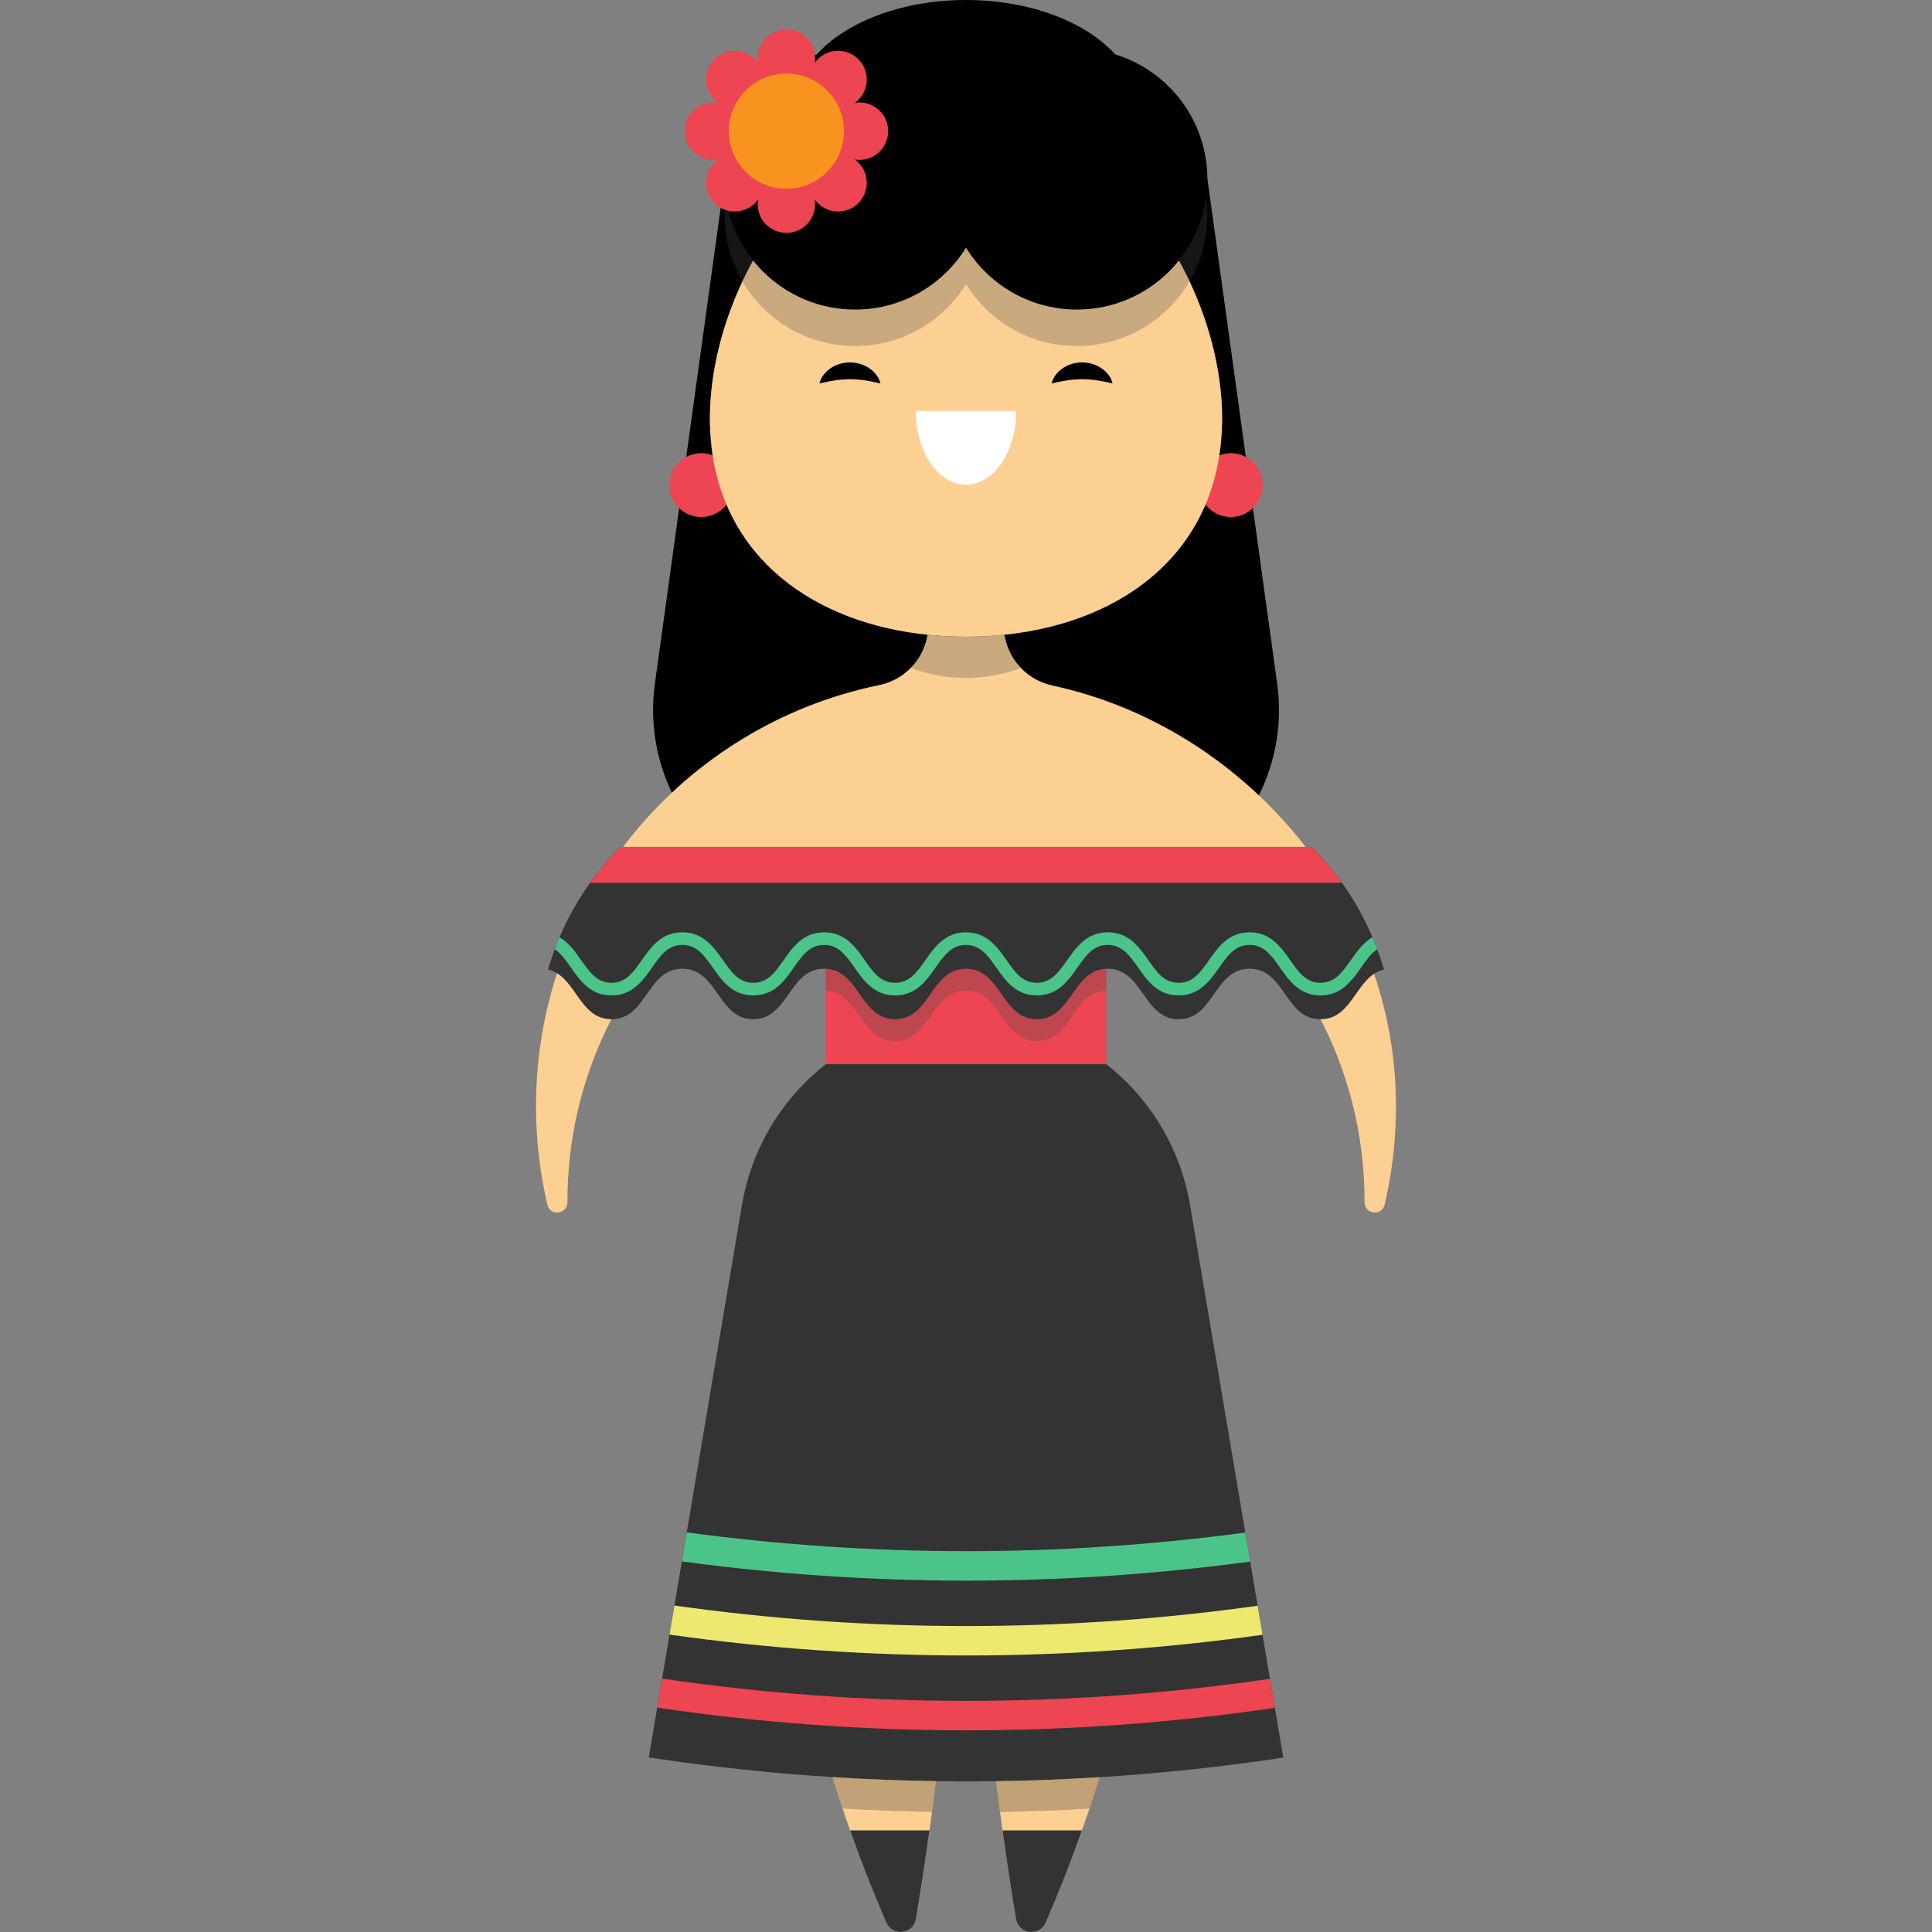 <?xml version="1.0" encoding="iso-8859-1"?>
<!-- Generator: Adobe Illustrator 19.0.0, SVG Export Plug-In . SVG Version: 6.00 Build 0)  -->
<svg version="1.1" id="Layer_1" xmlns="http://www.w3.org/2000/svg" xmlns:xlink="http://www.w3.org/1999/xlink" x="0px" y="0px"
	 viewBox="0 0 459.279 459.279" style="enable-background:new 0 0 459.279 459.279;" xml:space="preserve">
<rect x="0" y="0" width="459.279" height="459.279" fill="#808080" stroke="none"/>
<g>
	<g>
		<path style="fill:#FCCF92;" d="M195.453,414.461c0.014,0.048,0.027,0.096,0.041,0.145c1.95,6.744,4.137,13.602,6.589,20.525
			c2.56,7.25,5.42,14.57,8.6,21.91c1.47,3.4,6.47,2.78,7.07-0.87c0.92-5.54,2.05-12.75,3.2-21.04
			c0.859-6.163,1.732-12.924,2.541-20.043c0.024-0.208,0.047-0.419,0.07-0.627L195.453,414.461L195.453,414.461z"/>
		<path style="fill:#FCCF92;" d="M235.717,414.461c0.029,0.261,0.058,0.525,0.088,0.785c0.803,7.061,1.668,13.768,2.519,19.885
			c1.15,8.29,2.28,15.5,3.2,21.04c0.61,3.65,5.61,4.27,7.08,0.87c3.18-7.34,6.04-14.66,8.6-21.91
			c2.47-6.973,4.669-13.879,6.629-20.67H235.717z"/>
	</g>
	<path style="fill:#333333;" d="M305.063,417.821c-14.49,2.19-29.05,3.74-43.64,4.65c-8.2,0.52-16.42,0.84-24.64,0.95
		c-4.76,0.07-9.52,0.07-14.29-0.01c-8.22-0.11-16.43-0.43-24.64-0.96c-14.58-0.92-29.14-2.48-43.62-4.67l22.14-131.29
		c4.39-26,26.9-45.03,53.27-45.03c13.18,0,25.4,4.76,34.87,12.76c9.48,8.01,16.2,19.27,18.39,32.27L305.063,417.821z"/>
	<path style="opacity:0.29;fill:#333333;enable-background:new    ;" d="M222.493,423.411c-0.31,2.51-0.62,4.95-0.94,7.32
		c-7.09-0.11-14.18-0.38-21.27-0.8c-0.84-2.51-1.65-5-2.43-7.48C206.063,422.981,214.274,423.301,222.493,423.411z"/>
	<rect x="196.303" y="225.791" style="fill:#ED4551;" width="66.67" height="27.2"/>
	<path style="opacity:0.29;fill:#333333;enable-background:new    ;" d="M261.423,422.471c-0.77,2.48-1.58,4.98-2.43,7.48h-0.01
		c-7.08,0.42-14.17,0.68-21.26,0.78c-0.31-2.36-0.63-4.8-0.94-7.31C245.003,423.311,253.224,422.991,261.423,422.471z"/>
	<path style="opacity:0.29;fill:#4D4D4D;enable-background:new    ;" d="M262.974,225.791v9.72c-3.97,0.16-6.02,3.08-8.06,5.99
		c-2.11,3-4.22,6-8.43,6c-4.21,0-6.32-3-8.43-6c-2.11-3-4.22-6-8.43-6c-4.21,0-6.31,3-8.42,6s-4.21,6-8.43,6s-6.32-3-8.43-6
		c-2.04-2.91-4.08-5.81-8.04-5.99v-9.72H262.974z"/>
	<path style="fill:#333333;" d="M202.083,435.131h18.87c-1.15,8.29-2.28,15.5-3.2,21.04c-0.6,3.65-5.6,4.27-7.07,0.87
		C207.503,449.701,204.643,442.381,202.083,435.131z"/>
	<path style="fill:#333333;" d="M257.203,435.131c-2.56,7.25-5.42,14.57-8.6,21.91c-1.47,3.4-6.47,2.78-7.08-0.87
		c-0.92-5.54-2.05-12.75-3.2-21.04H257.203z"/>
	<path style="fill:#4BC48A;" d="M297.203,371.221c-22.41,3.03-44.91,4.53-67.4,4.53c-22.59,0-45.19-1.52-67.71-4.57l1.16-6.9
		c44.16,5.94,88.63,5.96,132.79,0.04L297.203,371.221z"/>
	<path style="fill:#EDE970;" d="M300.143,388.621c-23.39,3.28-46.87,4.92-70.34,4.92c-23.58,0-47.16-1.65-70.65-4.96l1.17-6.91
		c46.1,6.49,92.55,6.5,138.65,0.05l0.3,1.77L300.143,388.621z"/>
	<path style="fill:#ED4551;" d="M303.073,405.991c-24.36,3.57-48.82,5.35-73.27,5.35c-24.56,0-49.12-1.8-73.58-5.4l1.09-6.45
		l0.08-0.45c48.04,7.04,96.47,7.06,144.51,0.05l0.07,0.4L303.073,405.991z"/>
	<path d="M229.641,151.372l-57.615,52.672l0,0c-12.322-10.019-18.52-25.745-16.346-41.478l16.581-119.98l17.483,4.113
		c-12.854,14.435-20.979,34.506-20.979,52.874C168.765,128.532,202.543,147.079,229.641,151.372z"/>
	<path d="M229.641,151.372l57.63,52.672l0,0c12.322-10.019,18.52-25.745,16.346-41.478l-16.581-119.98l-17.483,4.113
		c12.854,14.435,20.979,34.506,20.979,52.874C290.532,128.532,256.74,147.079,229.641,151.372z"/>
	<path style="fill:#FCCF92;" d="M250.173,162.961c-2.91-0.63-5.5-2.1-7.46-4.16c-1.88-1.94-3.22-4.39-3.79-7.14l-0.16-0.76
		c-2.97,0.32-6.02,0.47-9.12,0.47c-3.1,0-6.15-0.16-9.13-0.47l-0.13,0.64c-0.58,2.79-1.95,5.29-3.88,7.24
		c-1.99,2.03-4.58,3.48-7.49,4.08c-46.56,9.54-81.59,50.75-81.59,100.13c0,8.06,0.94,15.9,2.7,23.42c0.66,2.81,4.78,2.27,4.77-0.61
		v-0.22c0-29.282,13.29-55.459,34.165-72.838c1.584,6.58,7.523,11.514,14.572,11.514h84.884c8.25,0,15-6.75,15-15v-1.61
		c24.692,17.101,40.87,45.627,40.87,77.934v0.22c0,2.89,4.13,3.36,4.79,0.55c1.87-8,2.8-16.37,2.67-24.97
		C331.113,213.921,295.464,172.711,250.173,162.961z"/>
	<path style="fill:#333333;" d="M329.001,230.491c-3.08,0.7-4.87,3.25-6.66,5.8c-2.11,3-4.21,6-8.43,6s-6.32-3-8.43-6
		s-4.21-6-8.43-6s-6.32,3-8.43,6s-4.21,6-8.43,6s-6.32-3-8.43-6s-4.21-6-8.43-6c-4.21,0-6.32,3-8.42,6c-2.11,3-4.22,6-8.43,6
		s-6.32-3-8.43-6s-4.22-6-8.43-6c-4.21,0-6.31,3-8.42,6s-4.21,6-8.43,6s-6.32-3-8.43-6s-4.21-6-8.42-6c-4.21,0-6.32,3-8.43,6
		c-2.1,3-4.21,6-8.42,6c-4.22,0-6.32-3-8.43-6s-4.21-6-8.43-6c-4.21,0-6.32,3-8.42,6c-2.11,3-4.22,6-8.43,6s-6.32-3-8.43-6
		c-1.78-2.55-3.57-5.09-6.65-5.8l0.3-0.99c0.4-1.3,0.83-2.58,1.3-3.85c0.35-0.96,0.73-1.9,1.13-2.83c1.23-2.92,2.67-5.74,4.3-8.45
		c0.93-1.54,1.91-3.05,2.97-4.51c2.15-3.03,4.57-5.89,7.23-8.53h164.26c2.66,2.65,5.08,5.5,7.24,8.53
		c2.89,4.03,5.32,8.38,7.25,12.95c0.41,0.94,0.78,1.88,1.13,2.84c0.48,1.27,0.91,2.55,1.31,3.85L329.001,230.491z"/>
	<path style="fill:#4BC48A;" d="M327.393,225.651c-1.48,1-2.62,2.64-3.82,4.34c-2.2,3.12-4.67,6.64-9.66,6.64s-7.46-3.52-9.64-6.62
		c-2.05-2.91-3.79-5.38-7.22-5.38s-5.17,2.47-7.19,5.34c-2.21,3.14-4.68,6.66-9.67,6.66c-4.99,0-7.46-3.52-9.64-6.62
		c-2.05-2.91-3.79-5.38-7.22-5.38c-3.44,0-5.18,2.48-7.19,5.36c-2.19,3.11-4.67,6.64-9.66,6.64s-7.47-3.53-9.66-6.64
		c-2.02-2.88-3.77-5.36-7.2-5.36c-3.42,0-5.16,2.47-7.18,5.34c-2.21,3.14-4.68,6.66-9.67,6.66s-7.46-3.52-9.64-6.62
		c-2.05-2.91-3.79-5.38-7.21-5.38c-3.43,0-5.18,2.48-7.21,5.36c-2.17,3.11-4.64,6.64-9.64,6.64c-4.99,0-7.46-3.52-9.64-6.62
		c-2.05-2.91-3.79-5.38-7.22-5.38c-3.44,0-5.18,2.48-7.19,5.36c-2.19,3.11-4.67,6.64-9.66,6.64s-7.47-3.53-9.66-6.64
		c-1.19-1.71-2.33-3.34-3.82-4.34c0.35-0.96,0.73-1.9,1.13-2.83c2.25,1.29,3.77,3.47,5.15,5.45c2.02,2.87,3.77,5.36,7.2,5.36
		s5.18-2.49,7.2-5.37c2.18-3.11,4.65-6.63,9.65-6.63c4.99,0,7.46,3.51,9.64,6.61c2.05,2.91,3.79,5.39,7.22,5.39
		c3.44,0,5.18-2.49,7.19-5.36c2.19-3.12,4.67-6.64,9.66-6.64c4.98,0,7.45,3.51,9.63,6.61c2.04,2.91,3.79,5.39,7.22,5.39
		c3.43,0,5.17-2.48,7.19-5.35c2.21-3.14,4.68-6.65,9.66-6.65c4.99,0,7.47,3.52,9.65,6.63c2.03,2.88,3.78,5.37,7.21,5.37
		c3.43,0,5.18-2.49,7.2-5.37c2.18-3.11,4.65-6.63,9.65-6.63c4.99,0,7.46,3.51,9.64,6.61c2.04,2.91,3.79,5.39,7.22,5.39
		s5.17-2.48,7.19-5.35c2.21-3.14,4.68-6.65,9.67-6.65c4.99,0,7.46,3.51,9.64,6.61c2.05,2.91,3.79,5.39,7.22,5.39
		s5.17-2.48,7.19-5.35c1.39-1.99,2.92-4.16,5.16-5.47C326.673,223.751,327.044,224.691,327.393,225.651z"/>
	<path style="fill:#ED4551;" d="M319.006,209.861h-178.73c2.15-3.03,4.57-5.89,7.23-8.53h164.26
		C314.426,203.981,316.846,206.831,319.006,209.861z"/>
	<path style="opacity:0.29;fill:#4D4D4D;enable-background:new    ;" d="M242.714,158.801c-4.07,1.53-8.47,2.36-13.07,2.36
		c-4.62,0-9.05-0.84-13.14-2.38c1.93-1.95,3.3-4.45,3.88-7.24l0.13-2.64c2.98,0.31,6.03,0.47,9.13,0.47s6.15-0.15,9.12-0.47
		l0.16,2.76C239.493,154.411,240.833,156.861,242.714,158.801z"/>
	<g>
		<circle style="fill:#ED4551;" cx="166.701" cy="115.318" r="7.589"/>
		<circle style="fill:#ED4551;" cx="292.582" cy="115.318" r="7.589"/>
	</g>
	<path style="fill:#FCCF92;" d="M290.513,99.571c0,30.51-22.46,48.31-51.75,51.33c-2.97,0.32-6.02,0.47-9.12,0.47
		c-3.1,0-6.15-0.16-9.13-0.47c-1.49-0.15-2.97-0.34-4.42-0.57c-27.1-4.29-47.33-21.8-47.33-50.76c0-18.37,8.13-38.44,20.98-52.87
		c10.69-12,24.65-20.11,39.9-20.11C263.263,26.591,290.513,65.951,290.513,99.571z"/>
	<path style="opacity:0.29;fill:#4D4D4D;enable-background:new    ;" d="M265.132,21.612c-6.982-7.725-20.255-12.945-35.491-12.945
		s-28.509,5.22-35.491,12.945c-12.674,3.894-21.889,15.69-21.889,29.641c0,17.124,13.882,31.006,31.006,31.006
		c11.143,0,20.909-5.881,26.374-14.706c5.466,8.825,15.231,14.706,26.374,14.706c17.124,0,31.006-13.882,31.006-31.006
		C287.021,37.302,277.806,25.506,265.132,21.612z"/>
	<path style="fill:#FFFFFF;" d="M241.594,97.691c0,2.02-0.23,3.97-0.67,5.77c-1.62,6.86-6.06,11.78-11.28,11.78
		s-9.67-4.92-11.29-11.78c-0.44-1.8-0.67-3.75-0.67-5.77H241.594z"/>
	<g>
		<path d="M209.291,91.149c0,0-0.303-0.04-0.778-0.17c-0.234-0.078-0.532-0.14-0.829-0.189c-0.299-0.06-0.603-0.132-0.969-0.186
			c-0.345-0.076-0.715-0.135-1.097-0.184c-0.368-0.082-0.776-0.08-1.158-0.154c-0.403-0.009-0.794-0.077-1.2-0.08
			c-0.401-0.034-0.808-0.022-1.213-0.038c-0.405,0.017-0.811,0.008-1.212,0.041c-0.406,0.007-0.797,0.069-1.199,0.082
			c-0.382,0.074-0.79,0.072-1.157,0.155c-0.382,0.048-0.752,0.107-1.097,0.183c-0.361,0.049-0.683,0.133-0.987,0.199
			c-0.309,0.06-0.594,0.111-0.817,0.178c-0.461,0.116-0.775,0.164-0.775,0.164s0.059-0.289,0.251-0.763
			c0.092-0.242,0.22-0.528,0.416-0.818c0.187-0.301,0.415-0.637,0.719-0.948c0.148-0.161,0.311-0.322,0.481-0.492
			c0.18-0.151,0.376-0.296,0.578-0.452c0.401-0.321,0.882-0.551,1.382-0.808c0.517-0.196,1.06-0.427,1.642-0.519
			c0.574-0.15,1.177-0.162,1.776-0.201c0.599,0.039,1.201,0.054,1.776,0.204c0.581,0.096,1.125,0.322,1.641,0.521
			c0.499,0.257,0.981,0.488,1.381,0.808c0.202,0.156,0.398,0.299,0.578,0.452c0.17,0.17,0.334,0.329,0.481,0.491
			c0.299,0.306,0.545,0.654,0.737,0.96c0.208,0.3,0.323,0.576,0.404,0.807C209.221,90.852,209.291,91.149,209.291,91.149z"/>
		<path d="M264.482,91.149c0,0-0.303-0.04-0.778-0.17c-0.234-0.078-0.532-0.14-0.829-0.189c-0.299-0.06-0.603-0.132-0.969-0.186
			c-0.345-0.076-0.715-0.135-1.097-0.184c-0.368-0.082-0.776-0.08-1.158-0.154c-0.403-0.009-0.794-0.077-1.2-0.08
			c-0.401-0.034-0.808-0.022-1.213-0.038c-0.405,0.017-0.811,0.008-1.212,0.041c-0.406,0.007-0.797,0.069-1.199,0.082
			c-0.382,0.074-0.79,0.073-1.157,0.155c-0.382,0.048-0.752,0.107-1.097,0.183c-0.361,0.049-0.683,0.133-0.987,0.199
			c-0.309,0.06-0.594,0.111-0.817,0.178c-0.461,0.116-0.775,0.164-0.775,0.164s0.059-0.289,0.251-0.763
			c0.092-0.242,0.22-0.528,0.416-0.818c0.187-0.301,0.415-0.637,0.719-0.948c0.148-0.161,0.311-0.322,0.481-0.492
			c0.18-0.151,0.376-0.296,0.578-0.452c0.401-0.321,0.882-0.551,1.382-0.808c0.517-0.196,1.06-0.427,1.642-0.519
			c0.574-0.15,1.177-0.162,1.776-0.201c0.599,0.039,1.201,0.054,1.776,0.204c0.581,0.096,1.125,0.322,1.641,0.521
			c0.499,0.257,0.981,0.488,1.381,0.808c0.202,0.156,0.398,0.299,0.578,0.452c0.17,0.17,0.334,0.329,0.481,0.491
			c0.299,0.306,0.545,0.654,0.737,0.96c0.208,0.3,0.323,0.576,0.404,0.807C264.411,90.852,264.482,91.149,264.482,91.149z"/>
	</g>
	<path d="M265.132,12.945C258.151,5.22,244.878,0,229.641,0c-15.236,0-28.509,5.22-35.491,12.945
		c-12.674,3.894-21.889,15.69-21.889,29.641c0,17.124,13.882,31.006,31.006,31.006c11.143,0,20.909-5.881,26.374-14.706
		c5.466,8.824,15.231,14.706,26.374,14.706c17.124,0,31.006-13.882,31.006-31.006C287.021,28.636,277.806,16.839,265.132,12.945z"/>
	<path style="fill:#ED4551;" d="M211.131,31.175c0-3.771-3.057-6.828-6.828-6.828c-0.377,0-0.745,0.038-1.105,0.097
		c0.297-0.213,0.584-0.446,0.851-0.713c2.666-2.666,2.666-6.989,0-9.656c-2.666-2.666-6.989-2.666-9.656,0
		c-0.267,0.267-0.499,0.554-0.713,0.851c0.059-0.361,0.097-0.728,0.097-1.105c0-3.771-3.057-6.828-6.828-6.828
		s-6.828,3.057-6.828,6.828c0,0.377,0.039,0.745,0.097,1.105c-0.213-0.297-0.446-0.584-0.713-0.851
		c-2.666-2.666-6.989-2.666-9.656,0c-2.666,2.666-2.666,6.989,0,9.656c0.267,0.267,0.554,0.499,0.85,0.713
		c-0.361-0.059-0.728-0.097-1.105-0.097c-3.771,0-6.828,3.057-6.828,6.828s3.057,6.828,6.828,6.828c0.377,0,0.745-0.039,1.105-0.097
		c-0.297,0.213-0.584,0.446-0.85,0.713c-2.666,2.666-2.666,6.989,0,9.656c2.666,2.666,6.989,2.666,9.656,0
		c0.267-0.267,0.499-0.554,0.713-0.85c-0.059,0.361-0.097,0.728-0.097,1.105c0,3.771,3.057,6.828,6.828,6.828
		s6.828-3.057,6.828-6.828c0-0.377-0.039-0.745-0.097-1.105c0.213,0.297,0.446,0.584,0.713,0.851c2.666,2.666,6.989,2.666,9.656,0
		c2.666-2.666,2.666-6.989,0-9.656c-0.267-0.267-0.554-0.499-0.85-0.713c0.361,0.059,0.728,0.097,1.105,0.097
		C208.074,38.003,211.131,34.946,211.131,31.175z"/>
	<circle style="fill:#F7931E;" cx="186.95" cy="31.175" r="13.693"/>
</g>
<g>
</g>
<g>
</g>
<g>
</g>
<g>
</g>
<g>
</g>
<g>
</g>
<g>
</g>
<g>
</g>
<g>
</g>
<g>
</g>
<g>
</g>
<g>
</g>
<g>
</g>
<g>
</g>
<g>
</g>
</svg>
